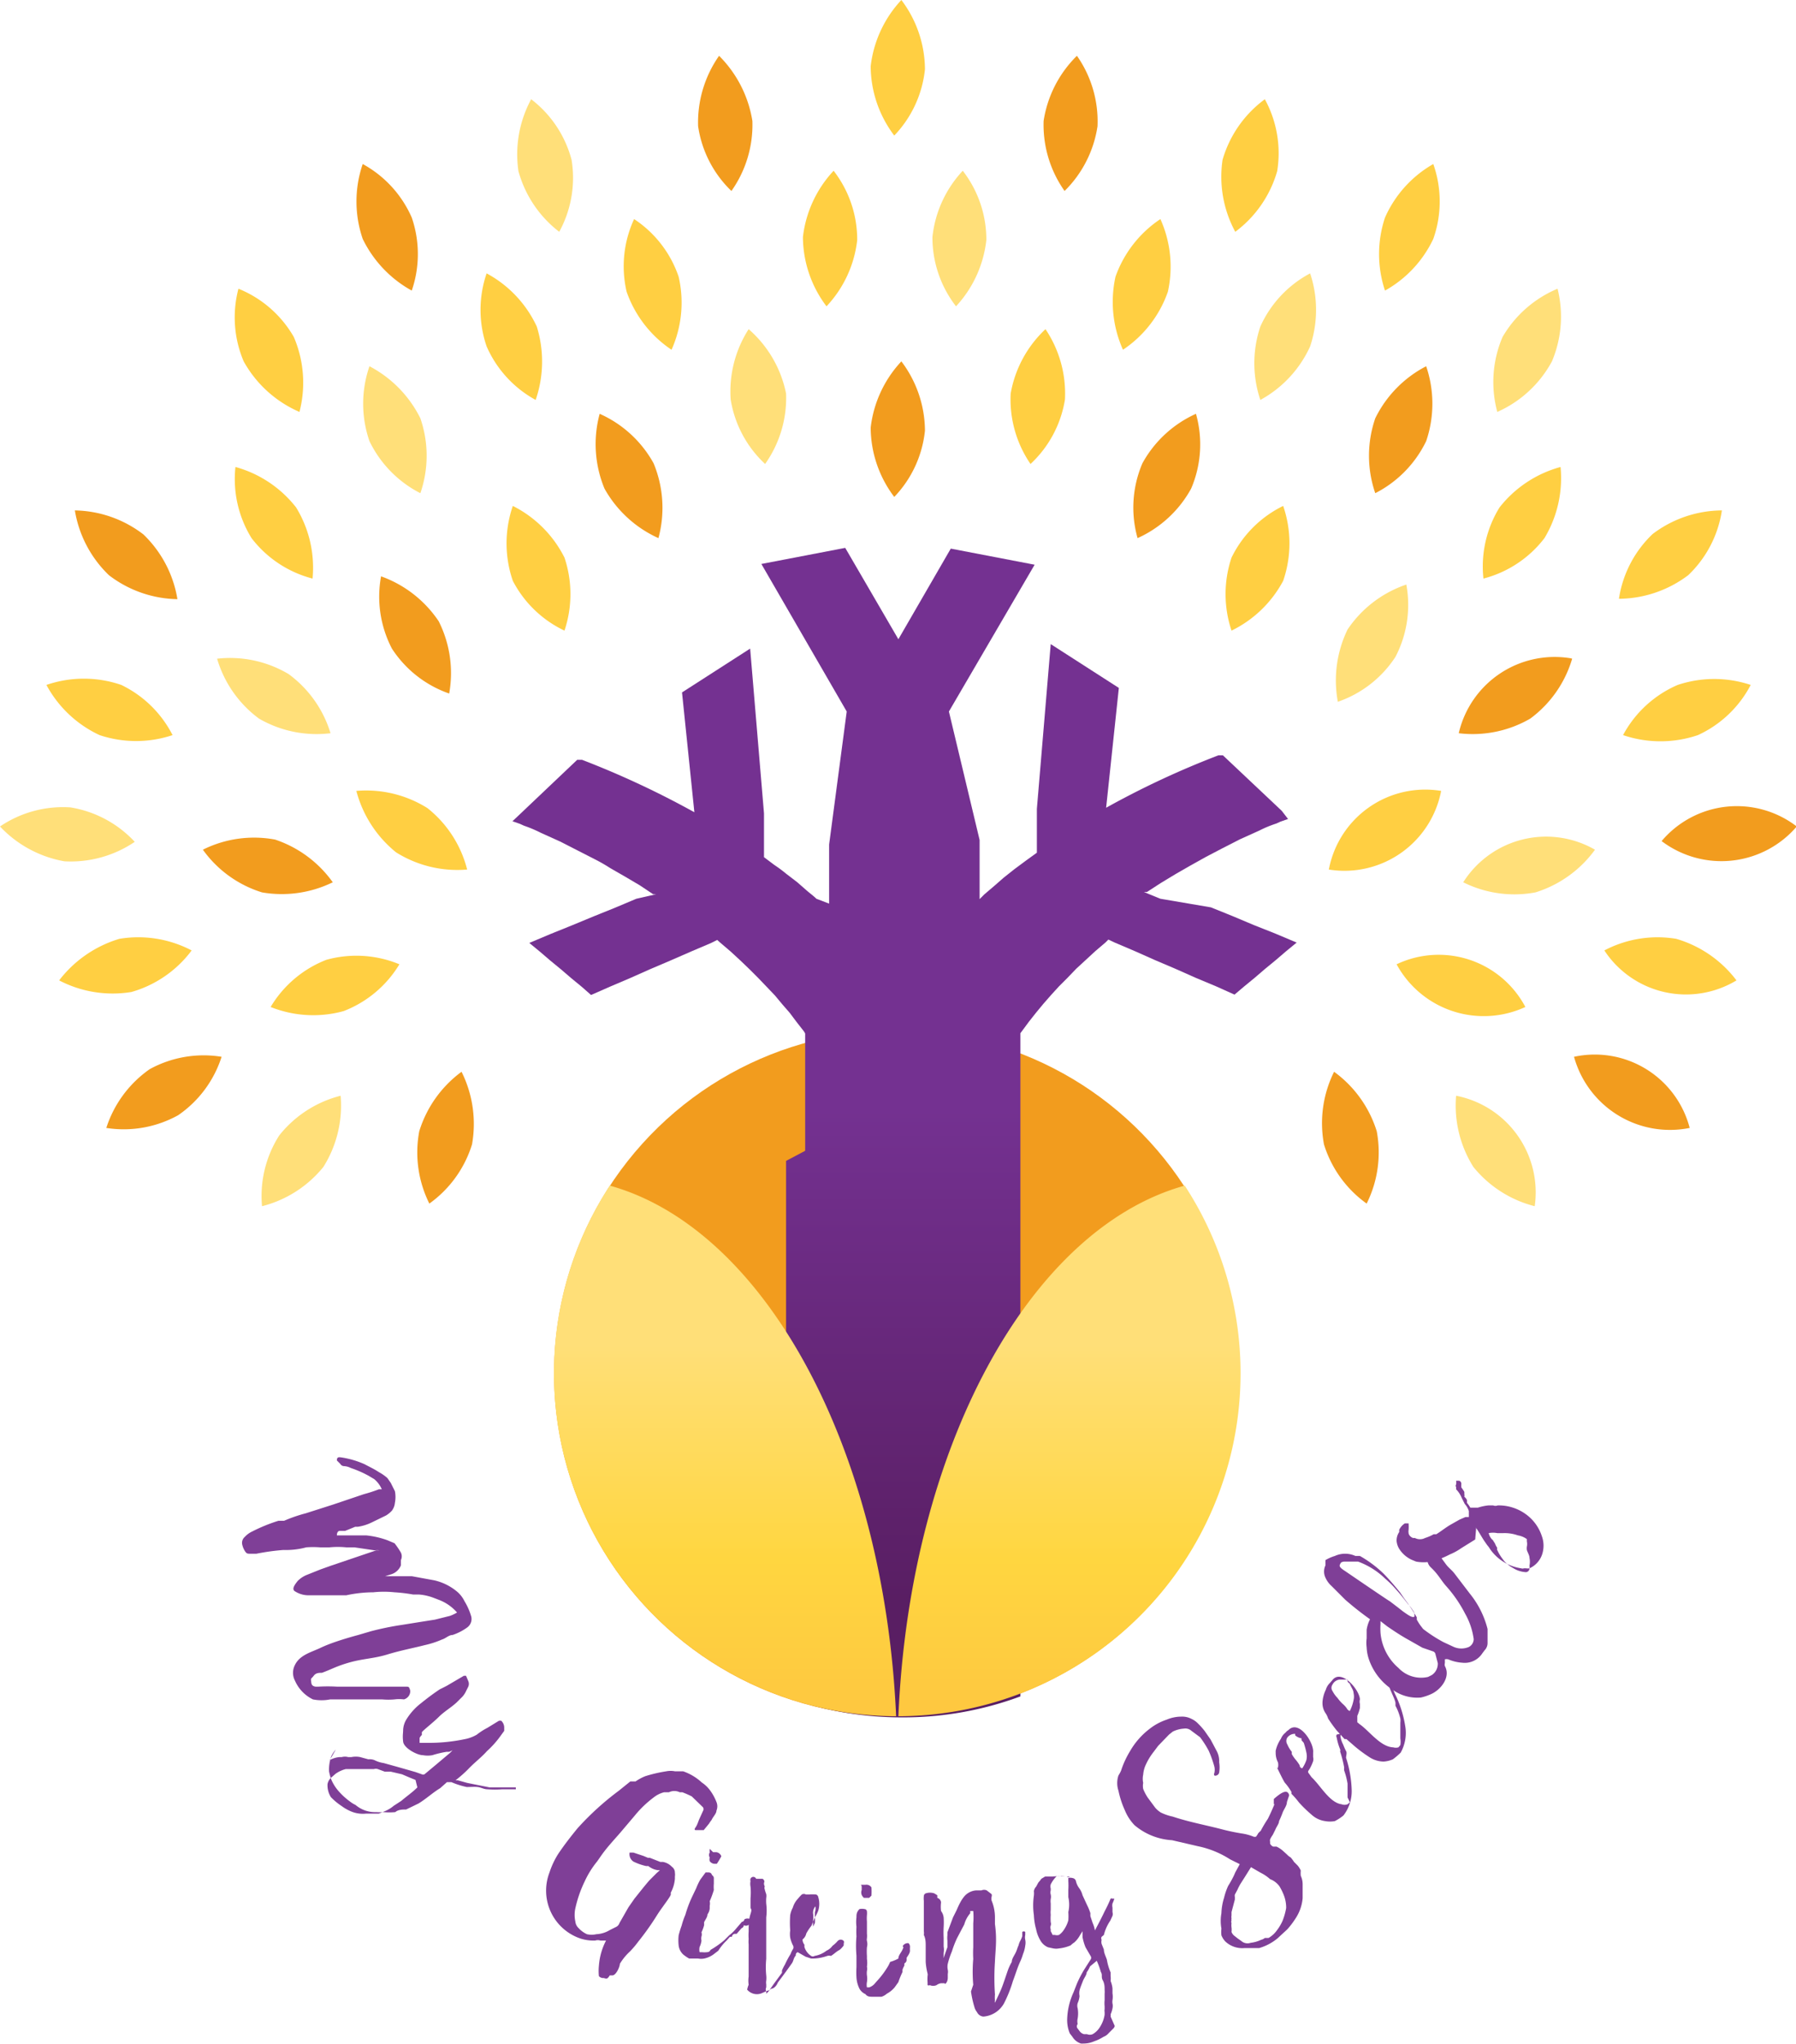 <svg xmlns="http://www.w3.org/2000/svg" xmlns:xlink="http://www.w3.org/1999/xlink" viewBox="0 0 47.98 54.58"><defs><style>.cls-1{fill:#7f3f97;}.cls-2{fill:#f29c1e;}.cls-3{fill:url(#linear-gradient);}.cls-4{fill:url(#linear-gradient-2);}.cls-5{fill:url(#linear-gradient-3);}.cls-6{fill:#ffcf42;}.cls-7{fill:#ffdf79;}</style><linearGradient id="linear-gradient" x1="23.99" y1="29.61" x2="23.99" y2="45.38" gradientUnits="userSpaceOnUse"><stop offset="0" stop-color="#743191"/><stop offset="0.83" stop-color="#591e63"/></linearGradient><linearGradient id="linear-gradient-2" x1="28.56" y1="35.91" x2="28.56" y2="49.53" gradientUnits="userSpaceOnUse"><stop offset="0" stop-color="#ffdf78"/><stop offset="0.42" stop-color="#ffd640"/><stop offset="0.85" stop-color="#fdc140"/></linearGradient><linearGradient id="linear-gradient-3" x1="19.37" y1="35.91" x2="19.37" y2="49.53" xlink:href="#linear-gradient-2"/></defs><title>logo</title><g id="Layer_2" data-name="Layer 2"><g id="Layer_1-2" data-name="Layer 1"><path class="cls-1" d="M10.79,45.38a1,1,0,0,0-.25,0,1.86,1.86,0,0,1-.33,0l-.82,0H8.82a1.18,1.18,0,0,1-.46,0,1,1,0,0,1-.48-.5.45.45,0,0,1,0-.42c.13-.27.44-.34.69-.46s.63-.24,1-.34l.34-.1a7.63,7.63,0,0,1,.83-.17l.5-.08.38-.06.4-.1a1.11,1.11,0,0,0,.19-.09s0,0,0,0a1.21,1.21,0,0,0-.49-.34l-.13-.05a1.38,1.38,0,0,0-.39-.09l-.16,0a4.26,4.26,0,0,0-.5-.06,2.72,2.72,0,0,0-.57,0s0,0,0,0a3.45,3.45,0,0,0-.72.08c-.16,0-.32,0-.48,0l-.54,0a.67.67,0,0,1-.34-.1c-.12-.06,0-.2.06-.28a.73.73,0,0,1,.26-.17l.35-.14.28-.1.62-.21.59-.2.09,0a.38.38,0,0,0-.13,0l-.54-.08H9.25a2.26,2.26,0,0,0-.45,0H8.55a2.35,2.35,0,0,0-.37,0,2.08,2.08,0,0,1-.61.07,5.93,5.93,0,0,0-.72.1l-.17,0c-.06,0-.09,0-.13-.06a.54.54,0,0,1-.08-.19.21.21,0,0,1,.07-.2.62.62,0,0,1,.19-.14,4.41,4.41,0,0,1,.71-.29l.15,0a4,4,0,0,1,.58-.2l.72-.23.83-.28a3.76,3.76,0,0,0,.4-.13s.05,0,.08,0l0,0A.72.72,0,0,0,10,39.5l-.15-.09a2.91,2.91,0,0,0-.48-.21.45.45,0,0,0-.19-.05.12.12,0,0,1-.09-.06L9,39c0-.1.05-.09.13-.08a2.4,2.4,0,0,1,.61.18c.13.07.26.13.38.21a1.19,1.19,0,0,1,.23.16l.09.13.11.22a.81.81,0,0,1,0,.31.42.42,0,0,1-.08.21.7.7,0,0,1-.16.13l-.37.18a1.29,1.29,0,0,1-.38.12l-.07,0-.27.11H9.14s0,0-.06,0S9,40.94,9,41H9.1l.68,0a2.35,2.35,0,0,1,.57.13l.19.08s0,0,0,0a2.2,2.2,0,0,1,.17.25.23.23,0,0,1,0,.2s0,.1,0,.14a.41.41,0,0,1-.26.24l-.16.05,0,0s.05,0,.07,0h.32l.32,0,.6.11a1.45,1.45,0,0,1,.62.31.79.79,0,0,1,.19.25,1.65,1.65,0,0,1,.18.41.28.28,0,0,1-.11.29,1.44,1.44,0,0,1-.39.2c-.1,0-.18.09-.28.12a2.47,2.47,0,0,1-.46.15c-.31.08-.64.14-1,.25s-.64.11-1,.21-.5.19-.75.28c-.08,0-.16,0-.22.08s-.08.06-.07.13,0,.14.12.16l.07,0a4.34,4.34,0,0,1,.51,0l.53,0h.6l.59,0h.12c.07,0,.08,0,.11.11A.23.23,0,0,1,10.79,45.38Z"/><path class="cls-1" d="M12,46.78l-.07,0a2.62,2.62,0,0,0-.38.09.7.7,0,0,1-.25,0c-.16,0-.51-.19-.53-.36s0-.22,0-.32a.58.58,0,0,1,.09-.28,1.6,1.6,0,0,1,.39-.43c.16-.13.32-.25.5-.37l.18-.09.29-.17.17-.1s0,0,.06,0l.06.14a.19.19,0,0,1,0,.15l-.08.16a.57.57,0,0,1-.12.15l-.11.11c-.15.14-.33.24-.48.39s-.46.39-.45.41,0,0,0,0l0,.07,0,0a.24.24,0,0,0-.06.08c0,.06,0,.1,0,.13l.15,0a4.7,4.7,0,0,0,1.11-.11,1,1,0,0,0,.27-.11,1.67,1.67,0,0,1,.28-.18l.31-.19a0,0,0,0,1,.06,0,.25.25,0,0,1,.08.19s0,0,0,.08l-.08.11a2.55,2.55,0,0,1-.38.43c-.15.17-.34.31-.5.48a3.31,3.31,0,0,1-.34.3s0,0,0,0l.06,0,.25.07.3.06.3.06.17,0c.06,0,.12,0,.19,0l.19,0h.15a0,0,0,0,1,0,.05,0,0,0,0,1-.05,0l-.12,0h-.19a2.67,2.67,0,0,1-.4,0c-.09,0-.17-.05-.26-.06s-.19,0-.29,0a2.16,2.16,0,0,1-.41-.13l-.12,0s0,0,0,0l0,0-.18.16,0,0c-.2.12-.38.29-.58.41l-.33.16c-.09,0-.21,0-.29.07a1.66,1.66,0,0,1-.32,0,1.29,1.29,0,0,1-.19,0,.8.8,0,0,1-.55-.19h0a.86.86,0,0,1-.16-.1,1.83,1.83,0,0,1-.32-.3,1.17,1.17,0,0,1-.17-.28,1.41,1.41,0,0,1-.06-.22,1.08,1.08,0,0,1,.06-.4.71.71,0,0,1,.12-.18L8.81,47a.65.65,0,0,1,.27-.08h.05a.33.33,0,0,1,.17,0h.09a.59.59,0,0,1,.23,0l.22.06A.37.37,0,0,1,10,47a.81.81,0,0,0,.25.08l.36.1.49.14.17.06a.08.08,0,0,0,.07,0l.3-.25.38-.32.07-.07,0,0h0Zm-.9.75-.15-.06-.21-.09-.3-.07-.16,0-.19-.07a.17.17,0,0,0-.1,0s-.08,0-.11,0h0l-.13,0h0s0,0-.05,0l-.06,0H9.48l-.24,0h0a.8.8,0,0,0-.28.13v0l-.09.08a.31.31,0,0,0-.12.19.59.59,0,0,0,.09.35l0,0a1.68,1.68,0,0,0,.29.24,1.17,1.17,0,0,0,.27.15.82.82,0,0,0,.38.05l.26,0s.06,0,.08,0l.15-.06a.92.92,0,0,0,.25-.15l.2-.13c.14-.12.3-.23.43-.36l0,0Zm-2.23-.29h0Zm2.52-1.19s0,0,0,0h0v0Z"/><path class="cls-1" d="M16,52.77a1.31,1.31,0,0,1,0-.28,1.72,1.72,0,0,1,.19-.67s0,0,0,0-.05,0-.08,0l-.07,0a.22.22,0,0,0-.14,0h-.05a1.14,1.14,0,0,1-.33-.05A1.35,1.35,0,0,1,14.68,50a2.19,2.19,0,0,1,.23-.49c.16-.24.34-.47.52-.69a7.53,7.53,0,0,1,1.1-1l.31-.25.08,0,.06,0a1.3,1.3,0,0,1,.26-.14,3.78,3.78,0,0,1,.56-.13.6.6,0,0,1,.23,0l.22,0a1.42,1.42,0,0,1,.5.3.87.87,0,0,1,.22.21,1.34,1.34,0,0,1,.17.31.3.3,0,0,1,0,.23c0,.08-.09.16-.13.25a.86.86,0,0,0-.07.1l-.14.17,0,0-.22,0s-.05,0,0-.07.07-.15.1-.22l.1-.22a.09.09,0,0,0,0-.1l-.3-.29h0a2.72,2.72,0,0,0-.25-.11l-.07,0a.33.33,0,0,0-.29,0l-.13,0a.74.74,0,0,0-.28.14,2.86,2.86,0,0,0-.5.48l-.39.46c-.13.15-.26.29-.38.44s-.16.22-.24.33a2.46,2.46,0,0,0-.33.53,3.24,3.24,0,0,0-.25.72.83.83,0,0,0,0,.35.28.28,0,0,0,.09.18.69.69,0,0,0,.22.16.54.54,0,0,0,.25,0,.76.76,0,0,0,.36-.11l.16-.08a.18.18,0,0,0,.1-.11l.24-.42.16-.23c.13-.16.26-.33.4-.49l.19-.19.09-.08s0,0-.06,0a.52.52,0,0,1-.25-.11s0,0-.06,0a1.54,1.54,0,0,1-.34-.12.24.24,0,0,1-.1-.24l.1,0,.27.09.12.05.05,0,.28.11.07,0a.44.44,0,0,1,.24.13.19.19,0,0,1,.08.16.34.34,0,0,1,0,.1s0,0,0,.06a.94.94,0,0,1-.11.37s0,0,0,.05-.24.35-.36.54a7.21,7.21,0,0,1-.51.72,2.53,2.53,0,0,1-.22.26,1.49,1.49,0,0,0-.27.33c0,.07-.09.29-.19.31l-.08,0,0,0c-.06.09-.07.1-.16.07l0,0h0v0A.15.15,0,0,1,16,52.77Z"/><path class="cls-1" d="M19.87,51.41s0,.06-.06.08l-.13.15-.05,0s-.06,0-.08.08l-.05,0-.08.09-.05.05a1.41,1.41,0,0,0-.18.23h0l-.13.1a.64.64,0,0,1-.25.11.47.47,0,0,1-.16,0h0l-.15,0s-.08,0-.09,0a1.11,1.11,0,0,1-.16-.11.39.39,0,0,1-.12-.24,1.24,1.24,0,0,1,0-.27,2.58,2.58,0,0,1,.08-.26,2,2,0,0,1,.1-.29,3.12,3.12,0,0,1,.18-.48l.11-.23a1.63,1.63,0,0,1,.11-.23l.14-.19s0,0,.05,0,.1,0,.12.07a.12.12,0,0,1,.05.07s0,.06,0,.1,0,.05,0,.06a1,1,0,0,0,0,.17,2.65,2.65,0,0,1-.11.3.28.28,0,0,1,0,.12s0,0,0,.07a.31.31,0,0,1-.06.16c0,.07-.05.13-.09.21l0,.08h0a1.07,1.07,0,0,1-.07.19l0,0a.18.18,0,0,1,0,.11.25.25,0,0,0,0,.11.55.55,0,0,1-.05.17.33.33,0,0,0,0,.14s0,0,0,0h.06a.57.57,0,0,0,.14,0s.07,0,.09-.06a2.45,2.45,0,0,0,.37-.26l.13-.13a1.1,1.1,0,0,0,.16-.15l.18-.21s.05,0,.07-.07a.18.18,0,0,1,.16,0A.13.13,0,0,1,19.87,51.41Zm-.82-1.95s0,0,0,0l.08,0a.16.16,0,0,1,.14.11,2.12,2.12,0,0,1-.12.2l-.07,0h0a.17.17,0,0,1-.12-.07.19.19,0,0,1,0-.1.12.12,0,0,1,0-.13.38.38,0,0,1,0-.1Z"/><path class="cls-1" d="M20.2,50.17l.17,0a.09.09,0,0,1,.05.08.13.13,0,0,0,0,.1.06.06,0,0,1,0,.06,1.09,1.09,0,0,0,.05.17.3.3,0,0,1,0,.1,1,1,0,0,0,0,.16,1.45,1.45,0,0,1,0,.36c0,.24,0,.49,0,.73s0,.25,0,.38a2.2,2.2,0,0,0,0,.44.66.66,0,0,1,0,.14.29.29,0,0,0,0,.1s0,.05,0,.08a.12.12,0,0,0,0,.11s0,0,0,.06h0l.06-.06.14-.2.22-.3,0-.06a1.19,1.19,0,0,1,.08-.16,2.49,2.49,0,0,1,.15-.28.61.61,0,0,1,.07-.14.11.11,0,0,0,0-.08.83.83,0,0,1-.08-.22.65.65,0,0,1,0-.19,2.87,2.87,0,0,1,0-.41.68.68,0,0,1,.07-.2.58.58,0,0,1,.13-.23,1.31,1.31,0,0,1,.11-.12.11.11,0,0,1,.11,0h.08a1.06,1.06,0,0,1,.19,0,.09.09,0,0,1,.06.07.62.62,0,0,1,0,.36,1.24,1.24,0,0,1-.1.2l-.08.2a1.53,1.53,0,0,0-.14.21.27.27,0,0,1-.1.16.22.22,0,0,0,.05.14s0,0,0,.06a.43.43,0,0,0,.18.24.08.08,0,0,0,.09,0,.71.71,0,0,0,.32-.14.4.4,0,0,0,.16-.13l0,0a.86.86,0,0,0,.14-.13.11.11,0,0,1,.16,0h0a.06.06,0,0,0,0,0,.09.09,0,0,1,0,.07l0,.05s-.07.1-.13.13-.13.1-.21.15h0a.19.19,0,0,0-.1,0,1.21,1.21,0,0,1-.43.07l-.15-.05-.21-.12,0,0a.08.08,0,0,0-.05.09v0c-.06.06-.06.14-.1.2s-.25.35-.38.52a.33.33,0,0,1-.06.1.24.24,0,0,1-.08.06c-.05,0-.09.06-.14.06a0,0,0,0,0,0,0l-.16.07a.34.34,0,0,1-.38-.1A.69.69,0,0,1,20,53a.78.78,0,0,1,0-.22v0c0-.12,0-.25,0-.37v0s0-.06,0-.08,0-.27,0-.41a.66.66,0,0,1,0-.14,1.34,1.34,0,0,1,0-.2c0-.16,0-.32.05-.47s0-.12,0-.18l0-.24a1.63,1.63,0,0,0,0-.31.4.4,0,0,1,0-.15A.06.06,0,0,1,20.2,50.17Zm1.6.64a.2.2,0,0,1,0,.08.26.26,0,0,0-.08.2.64.64,0,0,1,0,.2v.16s0,0,0,0l0,0,.05-.1,0,0a.61.61,0,0,0,0-.13c0-.06,0-.11,0-.16a.28.28,0,0,0,0-.2S21.8,50.78,21.8,50.81Z"/><path class="cls-1" d="M24.31,52a.92.92,0,0,0,0,.09c0,.06-.05.13-.09.19l0,.06s0,.06-.06.09l0,.06a.54.54,0,0,0-.05.11s0,0,0,.06a2.18,2.18,0,0,0-.11.27h0l-.1.14a.71.71,0,0,1-.21.17.39.39,0,0,1-.14.08h0l-.15,0h-.1c-.06,0-.13,0-.18-.07a.33.33,0,0,1-.18-.19.76.76,0,0,1-.06-.26,2.43,2.43,0,0,1,0-.27c0-.1,0-.21,0-.31a2.92,2.92,0,0,1,0-.51,2.34,2.34,0,0,1,0-.26,1,1,0,0,1,0-.25c0-.07,0-.14.08-.22s0,0,0,0a.32.32,0,0,1,.14,0s.05,0,.06.06a.51.51,0,0,1,0,.1.08.08,0,0,1,0,0,1,1,0,0,0,0,.17c0,.11,0,.21,0,.32a.62.62,0,0,1,0,.13.17.17,0,0,0,0,.07.33.33,0,0,1,0,.17,1.64,1.64,0,0,0,0,.23v.08h0a.71.71,0,0,1,0,.21s0,0,0,0a.22.22,0,0,1,0,.11.53.53,0,0,0,0,.12.55.55,0,0,1,0,.18.37.37,0,0,0,0,.14s0,0,0,0h.06a.35.35,0,0,0,.13-.08l.07-.08a2.33,2.33,0,0,0,.27-.35.91.91,0,0,0,.09-.17A1.08,1.08,0,0,0,24,52.3c0-.09.08-.16.12-.26s0,0,0-.08a.16.16,0,0,1,.15-.07A.13.13,0,0,1,24.31,52ZM23,50.33h.12a.16.16,0,0,1,.16.07,1.42,1.42,0,0,1,0,.22l-.06.06h0c-.05,0-.1,0-.14,0a.24.24,0,0,1-.06-.08.18.18,0,0,1,0-.13s0-.07,0-.1Z"/><path class="cls-1" d="M26.58,52.38a6.47,6.47,0,0,0,0,.88.92.92,0,0,0,0,.16.06.06,0,0,1,0,0,.11.11,0,0,0,0,.06v0l0,0c.06-.13.12-.25.17-.37s.12-.34.18-.51a1.36,1.36,0,0,1,.1-.21c0-.08.06-.16.1-.24s.05-.14.08-.2a.5.5,0,0,1,.05-.13.61.61,0,0,0,.05-.12s0-.08,0-.11a.06.06,0,0,1,.08,0s0,.06,0,.08a.28.28,0,0,0,0,.13v0a.39.39,0,0,1,0,.15.86.86,0,0,1-.06.23,1.46,1.46,0,0,1-.07.19c-.08.17-.13.35-.2.53a3.41,3.41,0,0,1-.24.6.69.69,0,0,1-.55.35.21.21,0,0,1-.17-.12.37.37,0,0,1-.07-.14,2.71,2.71,0,0,1-.09-.41L26,53a4,4,0,0,1,0-.69A2.72,2.72,0,0,1,26,52c0-.12,0-.24,0-.36s0-.19,0-.28a1.82,1.82,0,0,0,0-.33v0l-.08,0s0,0,0,0,0,0,0,.06l0,0a.79.79,0,0,0-.16.3l-.19.36a2.67,2.67,0,0,0-.14.36,2.13,2.13,0,0,0-.11.33h0a.38.38,0,0,0,0,.16.26.26,0,0,1,0,.11s0,.07,0,.11,0,0,0,0,0,.09-.05.14,0,0-.05,0-.05,0-.08,0,0,0,0,0a.26.26,0,0,0-.12.05.22.22,0,0,1-.18,0,.06.06,0,0,1-.06,0s0,0,0-.07a1.16,1.16,0,0,1,0-.18.13.13,0,0,0,0-.06s0,0,0,0a1.67,1.67,0,0,1-.05-.31s0,0,0-.06,0-.14,0-.21l0-.15c0-.1,0-.2-.05-.3a.3.3,0,0,0,0-.1v0c0-.16,0-.33,0-.51s0-.2,0-.3a.59.59,0,0,1,0-.13.08.08,0,0,1,.05-.07.36.36,0,0,1,.23,0h0l.08.05,0,.07h0a.14.14,0,0,1,.1.12.93.93,0,0,0,0,.23.36.36,0,0,1,.07.18,2.08,2.08,0,0,1,0,.25,2.83,2.83,0,0,0,0,.29s0,.07,0,.1,0,.09,0,.13a.5.5,0,0,1,0,.17l0,.14s0,0,0,0,.06-.19.1-.29l0-.09,0-.09a.57.57,0,0,1,0-.14l0-.08.15-.4.1-.2a2,2,0,0,1,.1-.21.91.91,0,0,1,.11-.16.46.46,0,0,1,.31-.15l.14,0a.17.17,0,0,1,.14,0l.13.1a.1.1,0,0,1,0,.07.22.22,0,0,0,0,.1,1.18,1.18,0,0,1,.09.46c0,.06,0,.12,0,.17C26.64,51.81,26.59,52.09,26.58,52.38Z"/><path class="cls-1" d="M29.78,54.1a.14.14,0,0,1-.05.08h0l-.11.11a.33.33,0,0,1-.14.1,1.15,1.15,0,0,1-.25.12.72.72,0,0,1-.29.06h-.06l0,0a.41.41,0,0,1-.23-.18l0,0s0,0-.07-.09a.92.92,0,0,1-.07-.4,1.85,1.85,0,0,1,.17-.7l.09-.23a3,3,0,0,1,.21-.4l.16-.25a.08.08,0,0,0,0-.08L29,52a1.38,1.38,0,0,1-.08-.27s0-.1,0-.16,0,0,0,0l-.07.11a.7.7,0,0,1-.15.19.7.7,0,0,0-.1.08l0,0a1.09,1.09,0,0,1-.31.08.4.4,0,0,1-.15,0L28,52a.42.42,0,0,1-.21-.19.92.92,0,0,1-.11-.29,1.67,1.67,0,0,1-.06-.38,1.8,1.8,0,0,1,0-.52.53.53,0,0,0,0-.12.23.23,0,0,1,.06-.12h0l.06-.11a.87.87,0,0,0,.08-.1l0,0,.1-.06,0,0,.19,0a1.93,1.93,0,0,1,.34,0h.13a0,0,0,0,1,0,0,.06.06,0,0,1-.08,0h-.15a.21.21,0,0,0-.13,0,.8.8,0,0,0-.15.21.21.21,0,0,0,0,.11s0,0,0,.05a.2.2,0,0,0,0,.11.27.27,0,0,1,0,.12.45.45,0,0,0,0,.12V51a.57.57,0,0,0,0,.13v0a1.42,1.42,0,0,0,0,.2.14.14,0,0,1,0,.09.15.15,0,0,0,0,.1.07.07,0,0,0,0,0s0,0,0,.05l0,0a.93.93,0,0,1,.05.1s0,0,.06,0a.2.2,0,0,0,.11,0,.46.46,0,0,0,.12-.12.84.84,0,0,0,.13-.27,1.42,1.42,0,0,0,0-.22h0a.9.9,0,0,0,0-.4l0-.19a1.93,1.93,0,0,0,0-.24s0,0,0-.08l0,0a.2.2,0,0,1,.11,0,.11.11,0,0,1,.09.07.52.52,0,0,0,.09.2.56.56,0,0,1,.09.19l.12.26a1.45,1.45,0,0,1,.09.22.59.59,0,0,0,0,.08l.06.18a.76.76,0,0,1,.06.2h0c.09-.17.18-.34.26-.51a3.54,3.54,0,0,0,.16-.34l0,0a.06.06,0,0,1,.05,0s0,0,.05,0a1.12,1.12,0,0,1-.05.13.25.25,0,0,0,0,.11l0,.12a.18.18,0,0,1,0,.1l-.06.13,0,0a1.17,1.17,0,0,0-.17.38l0,0-.06.05a.08.08,0,0,0,0,.08.23.23,0,0,0,0,.11l.06.15c0,.09.05.18.08.27a1.46,1.46,0,0,0,.1.34l0,.1a.5.5,0,0,1,0,.13.73.73,0,0,1,.05.2s0,.09,0,.13a.54.54,0,0,1,0,.18.28.28,0,0,0,0,.09.29.29,0,0,1,0,.13.75.75,0,0,1-.05.16v0a.15.15,0,0,1,0,.06Zm-.66-1.59a.83.83,0,0,1-.09.16l0,0c0,.07-.07.15-.1.23s-.07.17-.09.25a.38.38,0,0,0,0,.15.59.59,0,0,1-.05.19.24.24,0,0,0,0,.14.82.82,0,0,1,0,.27.33.33,0,0,0,0,.15s0,0,0,0a.09.09,0,0,0,0,.12l.06.08a.21.21,0,0,0,.11.07l.08,0a.19.19,0,0,0,.15,0,.54.54,0,0,0,.16-.14.86.86,0,0,0,.16-.38s0,0,0-.07a.22.22,0,0,1,0-.08v-.07a.85.85,0,0,1,0-.17c0-.05,0-.11,0-.17a.54.54,0,0,0,0-.1c0-.08,0-.17-.05-.26s0-.14-.05-.22a2.22,2.22,0,0,0-.11-.3Zm.67,1.24Z"/><path class="cls-1" d="M34.44,47.94l-.06.18c0,.09-.07.18-.11.27a2.44,2.44,0,0,1-.1.24c0,.07-.07.15-.1.23L34,49a.63.63,0,0,0-.07.12.14.14,0,0,0,0,.06l0,.05a.16.16,0,0,0,.08.08l.09,0a.71.71,0,0,1,.18.12l.1.09a.39.39,0,0,0,.1.08.94.94,0,0,1,.09.12l.1.1,0,0a.57.57,0,0,1,.08.13.74.74,0,0,0,0,.14.54.54,0,0,1,.05.22c0,.07,0,.14,0,.22v.16a1.16,1.16,0,0,1-.19.54,2.21,2.21,0,0,1-.22.29l-.26.24a1.37,1.37,0,0,1-.49.26l-.19,0-.2,0a.66.66,0,0,1-.52-.18.54.54,0,0,1-.1-.16.78.78,0,0,1,0-.18,1.14,1.14,0,0,1,0-.41,1.53,1.53,0,0,1,.07-.41,1.73,1.73,0,0,1,.11-.32,2.69,2.69,0,0,0,.16-.29L33,50l.12-.22v0l0,0-.26-.13A2.53,2.53,0,0,0,32,49.3l-.69-.16a1.7,1.7,0,0,1-1-.4,1.25,1.25,0,0,1-.26-.4,2.43,2.43,0,0,1-.17-.52.64.64,0,0,1,0-.41.83.83,0,0,0,.07-.13,2.45,2.45,0,0,1,.24-.52,2,2,0,0,1,.53-.6,1.5,1.5,0,0,1,.45-.24,1,1,0,0,1,.39-.08.53.53,0,0,1,.27.06.56.56,0,0,1,.15.1,2.09,2.09,0,0,1,.2.22l.16.23.17.32a.58.58,0,0,1,.06.29.82.82,0,0,1,0,.27.1.1,0,0,1-.07.08.06.06,0,0,1-.06,0,.06.06,0,0,1,0-.06.37.37,0,0,0,0-.18,3,3,0,0,0-.15-.42,2.74,2.74,0,0,0-.23-.36.12.12,0,0,0,0,0l-.23-.17a.24.24,0,0,0-.2-.06.79.79,0,0,0-.3.08l-.1.08-.29.3-.12.16a1.67,1.67,0,0,0-.23.39.79.79,0,0,0-.05.22.53.53,0,0,0,0,.22.44.44,0,0,0,0,.16,1.27,1.27,0,0,0,.12.23l.2.27a.64.64,0,0,0,.15.13,1.35,1.35,0,0,0,.32.11c.42.14.85.22,1.28.33a5.59,5.59,0,0,0,.56.12,1.35,1.35,0,0,1,.33.09l0,0,.05,0a.47.47,0,0,0,.06-.09.46.46,0,0,1,.07-.07,3.37,3.37,0,0,1,.19-.32c.06-.12.11-.23.16-.35s0,0,0-.05l0,0,0-.06,0-.07,0,0C34.32,47.78,34.41,47.82,34.44,47.94Zm-.51,2.24a1.1,1.1,0,0,0-.25-.17l-.26-.15h0v0s0,0,0,0l-.15.24-.14.22s-.05.09-.07.14l-.07.13a.14.14,0,0,0,0,.07.35.35,0,0,0,0,.06l-.09.34s0,.06,0,.09a.22.22,0,0,0,0,.08.14.14,0,0,0,0,.06.06.06,0,0,0,0,.06.49.49,0,0,0,0,.12.49.49,0,0,1,0,.12.24.24,0,0,0,.06.09l.1.08.1.07a.25.25,0,0,0,.25.05.9.9,0,0,0,.28-.08.24.24,0,0,0,.1-.05l.1,0a.7.7,0,0,0,.22-.2,1.28,1.28,0,0,0,.15-.25,1.69,1.69,0,0,0,.1-.35.92.92,0,0,0-.07-.36,1.51,1.51,0,0,0-.11-.22A.55.55,0,0,0,33.93,50.18Z"/><path class="cls-1" d="M35.81,46.3a.14.14,0,0,1,0,.06.63.63,0,0,0,.07.22s0,0,0,0,.05.13.08.18,0,.12,0,.18a3.1,3.1,0,0,1,.15.85,1.06,1.06,0,0,1-.22.69,1.3,1.3,0,0,1-.23.15h0a.72.72,0,0,1-.26,0,.67.67,0,0,1-.36-.17,3.51,3.51,0,0,1-.34-.33,2.2,2.2,0,0,0-.2-.23l0-.05a1.44,1.44,0,0,0-.18-.25c-.07-.12-.12-.23-.18-.35s0,0,0-.05a.29.29,0,0,0,0-.14v0a.55.55,0,0,1-.06-.26.43.43,0,0,1,0-.05.92.92,0,0,1,.14-.32.38.38,0,0,1,.12-.16.27.27,0,0,1,.08-.07l0,0c.28-.29.69.34.66.6,0,0,0,.08,0,.12s0,0,0,0a.23.23,0,0,1,0,.11,1.21,1.21,0,0,1-.09.2c-.06.09-.06.08,0,.16l.05.07c.23.21.48.68.8.72a.22.22,0,0,0,.16,0s0,0,.06-.05A.84.84,0,0,0,36,48l0-.26v-.11a2,2,0,0,0-.09-.35.25.25,0,0,1,0-.08,3,3,0,0,0-.11-.43.08.08,0,0,0,0-.06,1.58,1.58,0,0,1-.09-.31.08.08,0,0,1,0-.08S35.78,46.3,35.81,46.3Zm-1.21,0h0a.25.25,0,0,0-.21.1.17.17,0,0,0,0,.18.82.82,0,0,0,.12.2l0,.06a1,1,0,0,0,.12.17,1,1,0,0,1,.09.13s0,.07.07.08A.94.94,0,0,0,34.9,47a.45.45,0,0,0,0-.2,2.5,2.5,0,0,0-.07-.26.05.05,0,0,0,0,0s0,0-.06-.07l0-.05A.35.35,0,0,1,34.6,46.34Z"/><path class="cls-1" d="M37,44.66a.08.08,0,0,1,0,.05,1,1,0,0,0,.1.21v0c.06.05.07.12.11.17a1.22,1.22,0,0,0,.07.17,3,3,0,0,1,.26.83,1.08,1.08,0,0,1-.12.71,1.81,1.81,0,0,1-.21.18h0a.71.71,0,0,1-.25.06.71.71,0,0,1-.38-.12,3.73,3.73,0,0,1-.38-.28l-.23-.2-.05,0-.21-.23a3.71,3.71,0,0,1-.23-.32.08.08,0,0,1,0,0,.52.52,0,0,0-.06-.13h0a.48.48,0,0,1-.09-.26,0,0,0,0,1,0-.05.9.9,0,0,1,.09-.33.4.4,0,0,1,.1-.17l.07-.08,0,0c.24-.32.73.25.74.51a.24.24,0,0,0,0,.12s0,0,0,0,0,.07,0,.11a1.29,1.29,0,0,1-.07.21c0,.1,0,.09,0,.17l.06.05c.26.18.56.61.9.62a.24.24,0,0,0,.14,0s0,0,.05-.06a.57.57,0,0,0,0-.18V46a.43.43,0,0,0,0-.11,1.4,1.4,0,0,0-.13-.34s0,0,0-.07-.11-.28-.16-.42l0-.05a1.85,1.85,0,0,1-.13-.29.1.1,0,0,1,0-.09S37,44.66,37,44.66Zm-1.2.19h0a.24.24,0,0,0-.2.13.15.15,0,0,0,0,.18.75.75,0,0,0,.13.18.1.1,0,0,1,0,0,1.14,1.14,0,0,0,.14.16.63.63,0,0,1,.11.12.14.14,0,0,0,.08.07,1.11,1.11,0,0,0,.1-.29.41.41,0,0,0,0-.19c0-.08-.07-.16-.1-.25s0,0,0,0a.17.17,0,0,1-.06-.06l0-.05Z"/><path class="cls-1" d="M38.48,41.57s0,0,0,0l.14.19c.07.1.15.15.23.25l.42.55a2.45,2.45,0,0,1,.47.94c0,.12,0,.24,0,.36a.28.28,0,0,1-.08.21l-.06.08a.56.56,0,0,1-.54.25,1.12,1.12,0,0,1-.37-.09.19.19,0,0,0-.09,0v.1a.14.14,0,0,0,0,.08c.16.29-.1.62-.35.74a1.42,1.42,0,0,1-.29.1,1.12,1.12,0,0,1-.73-.19,1.59,1.59,0,0,1-.66-.83,1.13,1.13,0,0,1-.06-.32.93.93,0,0,1,0-.24c0-.08,0-.16,0-.23a.92.92,0,0,1,.09-.28l0,0,0,0a8.38,8.38,0,0,1-.66-.52l-.37-.37a.65.65,0,0,1-.16-.22.38.38,0,0,1,0-.33l0-.07s0-.06,0-.07a1.12,1.12,0,0,1,.25-.11.66.66,0,0,1,.55,0l.12,0a3.12,3.12,0,0,1,.62.46c.16.16.31.34.45.51l.11.16.11.15c.08.12.16.24.23.36l0,.06a1.4,1.4,0,0,0,.1.16l.07.09a3.84,3.84,0,0,0,.54.35l.28.13a.51.51,0,0,0,.4,0,.24.24,0,0,0,.13-.21,1.89,1.89,0,0,0-.23-.68,3.48,3.48,0,0,0-.51-.74c-.08-.09-.15-.2-.22-.29a1.71,1.71,0,0,0-.18-.2.3.3,0,0,1-.1-.24Zm-.7,1.49,0,0a1.25,1.25,0,0,0-.16-.22c-.11-.14-.21-.27-.32-.39a2.65,2.65,0,0,0-.29-.29,2.06,2.06,0,0,0-.73-.46l-.15,0-.21,0s-.09,0-.11.05-.07.08.12.2c0,0,1.17.8,1.2.81l.21.16.14.11c.1.07.27.2.31.13Zm.63,1.35-.06-.23a.1.1,0,0,0-.06-.08L38,44l-.37-.21c-.2-.11-.38-.23-.57-.36l-.18-.14s0,.06,0,.08a1.81,1.81,0,0,0,0,.23,1.39,1.39,0,0,0,.48.94.83.83,0,0,0,.79.24l.1-.05A.36.36,0,0,0,38.41,44.41Z"/><path class="cls-1" d="M39.41,41.11l-.37.23a1.59,1.59,0,0,1-.31.17,2.15,2.15,0,0,1-.5.19,1.08,1.08,0,0,1-.4,0l-.12-.05a.78.78,0,0,1-.33-.29.48.48,0,0,1-.07-.21.4.4,0,0,1,.07-.24l0-.06a.42.42,0,0,1,.15-.17s.09,0,.1,0a1.08,1.08,0,0,1,0,.18.19.19,0,0,0,0,.07c0,.06.06.12.12.14l.05,0a.29.29,0,0,0,.27,0h0a1.15,1.15,0,0,0,.23-.1l.07,0c.13-.08.25-.18.39-.26l.23-.13.16-.07.09,0s0-.08,0-.11l0-.05a.52.52,0,0,0-.11-.19L39.05,40a.7.7,0,0,0-.15-.23l0-.06a.06.06,0,0,1,0-.07.31.31,0,0,0,0-.1,0,0,0,0,1,.07,0v0s.06,0,.07.08a.54.54,0,0,0,0,.1s.06.08.08.12l0,.06a.16.16,0,0,1,0,.07.22.22,0,0,1,.07.09s0,.06,0,.07,0,0,0,0a.07.07,0,0,0,0,0,1,1,0,0,1,.09.13s0,0,.06,0l.09,0h.05a1.4,1.4,0,0,1,.28-.06l.13,0a.16.16,0,0,0,.12,0,1.23,1.23,0,0,1,.76.24,1.17,1.17,0,0,1,.42.58.74.74,0,0,1,0,.51.63.63,0,0,1-.33.35s0,0,0,0a.26.26,0,0,1-.09,0s0,0-.06,0a.1.1,0,0,1-.07,0,1.23,1.23,0,0,1-.83-.51.76.76,0,0,0-.08-.11l-.09-.13c-.07-.11-.13-.22-.2-.32a.21.21,0,0,1,0-.06Zm.46,0,.07.11a.47.47,0,0,0,.05.1.05.05,0,0,1,0,.05,1.2,1.2,0,0,0,.16.27.52.52,0,0,0,.1.11h0s.06.05.1.08l.12.07a.7.7,0,0,0,.27.08.1.1,0,0,0,.12-.1.17.17,0,0,0,0-.07s0,0,0,0a.51.51,0,0,0,0-.21c0-.07-.05-.14-.07-.21a.31.31,0,0,1,0-.09.33.33,0,0,0,0-.14l0-.06a.56.56,0,0,0-.24-.1,1.06,1.06,0,0,0-.39-.06H40a.59.59,0,0,0-.23,0h0A.38.38,0,0,0,39.87,41.12Z"/><circle class="cls-2" cx="23.96" cy="36.67" r="9.16" transform="translate(-16.9 52.46) rotate(-77.96)"/><path class="cls-3" d="M34.24,21.65l-1.57-1.48-.12,0a23.23,23.23,0,0,0-3,1.4l.34-3.2-1.82-1.17-.37,4.4,0,.23,0,.24,0,.23,0,.24,0,.23v0l-.29.21-.31.23-.29.23,0,0-.24.21-.27.23-.13.13h0l0-.26,0-.26,0-.27,0-.26,0-.27,0-.26L25.35,19l2.29-3.92-2.24-.43L24,17.07l-1.42-2.44-2.24.43L22.62,19l-.47,3.55,0,.26,0,.27,0,.26,0,.27,0,.26,0,.26L21.81,24c-.08-.08-.18-.15-.27-.23l-.24-.21,0,0-.3-.23a3.55,3.55,0,0,0-.31-.23l-.28-.21v0l0-.23,0-.24,0-.23,0-.24,0-.23-.37-4.4-1.82,1.17.33,3.2a23.86,23.86,0,0,0-3-1.4l-.13,0-1.56,1.48-.17.16.2.07.11.05a3.43,3.43,0,0,1,.45.19l.51.23.47.24.45.23a4.49,4.49,0,0,1,.42.24l.4.23.39.23.36.24.08,0L17,24l-.57.24-.57.23-.58.24-.57.23-.57.24h0l.28.23.28.24.28.23.28.24.28.23.25.22.5-.22.54-.23.54-.24.54-.23.55-.24.54-.23.16-.08.09.08.27.23.26.24.24.23.24.24.22.23.22.23.2.24.2.23.18.24.18.23a.35.35,0,0,1,.05.08l0,.22,0,.27,0,.26,0,.26,0,.27,0,.26,0,.27,0,.26,0,.26,0,.27,0,.26,0,.27L21,31l0,.27,0,.26,0,.26,0,.27,0,.26h0v13a9.1,9.1,0,0,0,3.1.54,9,9,0,0,0,3.16-.56v-13l0-.26,0-.27,0-.26,0-.26,0-.27,0-.26,0-.27,0-.26,0-.27,0-.26,0-.26,0-.27,0-.26,0-.27,0-.26,0-.26,0-.27,0-.22.06-.08.17-.23.19-.24.19-.23.21-.24.21-.23.23-.23.23-.24.25-.23.26-.24.27-.23.08-.08.17.08.54.23.54.24.54.23.54.24.55.23.49.22.26-.22.28-.23.28-.24.28-.23.28-.24.28-.23h0l-.57-.24-.58-.23-.57-.24-.57-.23L31,24l-.44-.18.08,0,.37-.24.38-.23.4-.23.43-.24.44-.23.47-.24.51-.23a3.2,3.2,0,0,1,.46-.19l.11-.05.2-.07Z"/><path class="cls-4" d="M24,45.83a9.16,9.16,0,0,0,7.65-14.17C27.51,32.81,24.31,38.64,24,45.83Z"/><path class="cls-5" d="M16.29,31.66a9.16,9.16,0,0,0,7.65,14.17C23.62,38.64,20.42,32.81,16.29,31.66Z"/><path class="cls-6" d="M1.58,26.18a3.09,3.09,0,0,0,1.93.31,3.05,3.05,0,0,0,1.61-1.11,3.07,3.07,0,0,0-1.93-.31A3.17,3.17,0,0,0,1.58,26.18Z"/><path class="cls-7" d="M0,22.07A3.1,3.1,0,0,0,1.72,23a3.05,3.05,0,0,0,1.88-.52,3,3,0,0,0-1.72-.92A3,3,0,0,0,0,22.07Z"/><path class="cls-7" d="M7,32.21a3.08,3.08,0,0,0,1.64-1.05,3.08,3.08,0,0,0,.46-1.9,3.05,3.05,0,0,0-1.64,1.06A3,3,0,0,0,7,32.21Z"/><path class="cls-7" d="M5.8,17.59a3.06,3.06,0,0,0,1.12,1.6,3.07,3.07,0,0,0,1.91.39A3.06,3.06,0,0,0,7.71,18,3.06,3.06,0,0,0,5.8,17.59Z"/><path class="cls-2" d="M2,13.63a3.09,3.09,0,0,0,.91,1.73A3.09,3.09,0,0,0,4.74,16a3.09,3.09,0,0,0-.91-1.73A3.09,3.09,0,0,0,2,13.63Z"/><path class="cls-2" d="M19.21,1.49a3.1,3.1,0,0,0-.56,1.88,3,3,0,0,0,.89,1.73,3.06,3.06,0,0,0,.56-1.87A3.16,3.16,0,0,0,19.21,1.49Z"/><path class="cls-6" d="M6.37,7.71a3,3,0,0,0,.14,1.94A3.12,3.12,0,0,0,8,11a3.1,3.1,0,0,0-.15-2A3,3,0,0,0,6.37,7.71Z"/><path class="cls-7" d="M14.19,2.65a3.09,3.09,0,0,0-.34,1.92,3.06,3.06,0,0,0,1.09,1.62,3,3,0,0,0,.33-1.92A3,3,0,0,0,14.19,2.65Z"/><path class="cls-2" d="M9.69,4.38a3.08,3.08,0,0,0,0,2A3.14,3.14,0,0,0,11,7.76a3,3,0,0,0,0-1.95A3,3,0,0,0,9.69,4.38Z"/><path class="cls-6" d="M6.29,12.47a3,3,0,0,0,.43,1.9,3,3,0,0,0,1.63,1.08,3.08,3.08,0,0,0-.44-1.9A3.1,3.1,0,0,0,6.29,12.47Z"/><path class="cls-7" d="M9.87,9.78a3.06,3.06,0,0,0,0,2,3.05,3.05,0,0,0,1.36,1.39,3.07,3.07,0,0,0,0-2A3.15,3.15,0,0,0,9.87,9.78Z"/><path class="cls-2" d="M11.47,32.14a3.05,3.05,0,0,0,1.14-1.58,3.12,3.12,0,0,0-.28-1.94,3.11,3.11,0,0,0-1.13,1.59A3.06,3.06,0,0,0,11.47,32.14Z"/><path class="cls-6" d="M12.48,23.22a3.08,3.08,0,0,1-1.9-.46,3.13,3.13,0,0,1-1.06-1.64,3.08,3.08,0,0,1,1.9.46A3.05,3.05,0,0,1,12.48,23.22Z"/><path class="cls-6" d="M14.31,10.68A3,3,0,0,1,13,9.25,3,3,0,0,1,13,7.3a3.09,3.09,0,0,1,1.34,1.42A3.15,3.15,0,0,1,14.31,10.68Z"/><path class="cls-2" d="M12,18.52a3,3,0,0,1-1.53-1.2,3,3,0,0,1-.29-1.93,3.12,3.12,0,0,1,1.54,1.2A3.08,3.08,0,0,1,12,18.52Z"/><path class="cls-2" d="M8.89,23.56A3.1,3.1,0,0,1,7,23.83a3.05,3.05,0,0,1-1.58-1.14,3.06,3.06,0,0,1,1.93-.27A3.1,3.1,0,0,1,8.89,23.56Z"/><path class="cls-6" d="M4.61,19.63a3.08,3.08,0,0,1-1.95,0,3.09,3.09,0,0,1-1.42-1.34,3.08,3.08,0,0,1,2,0A3,3,0,0,1,4.61,19.63Z"/><path class="cls-6" d="M15.08,16.84a3.07,3.07,0,0,0,0-1.95,3.1,3.1,0,0,0-1.38-1.38,3.07,3.07,0,0,0,0,2A3,3,0,0,0,15.08,16.84Z"/><path class="cls-6" d="M10.67,25.75A3,3,0,0,1,9.18,27a3.06,3.06,0,0,1-1.95-.11,3,3,0,0,1,1.49-1.26A3,3,0,0,1,10.67,25.75Z"/><path class="cls-2" d="M5.92,28.22a3,3,0,0,1-1.16,1.56,3,3,0,0,1-1.92.34A3.05,3.05,0,0,1,4,28.55,3,3,0,0,1,5.92,28.22Z"/><path class="cls-6" d="M16.94,5.85a3,3,0,0,0-.2,1.94,3.09,3.09,0,0,0,1.2,1.55,3.08,3.08,0,0,0,.19-1.95A3,3,0,0,0,16.94,5.85Z"/><path class="cls-6" d="M22.27,4.56a3.11,3.11,0,0,0-.82,1.77,3.09,3.09,0,0,0,.63,1.85,3.08,3.08,0,0,0,.82-1.77A3,3,0,0,0,22.27,4.56Z"/><path class="cls-2" d="M24.08,9.65a3.11,3.11,0,0,0-.82,1.77,3.09,3.09,0,0,0,.63,1.85,3,3,0,0,0,.82-1.77A3.09,3.09,0,0,0,24.08,9.65Z"/><path class="cls-6" d="M24.08,0a3.11,3.11,0,0,0-.82,1.77,3.09,3.09,0,0,0,.63,1.85,3,3,0,0,0,.82-1.77A3.09,3.09,0,0,0,24.08,0Z"/><path class="cls-7" d="M25.72,4.56a3.06,3.06,0,0,0-.81,1.77,3,3,0,0,0,.63,1.85,3.1,3.1,0,0,0,.81-1.77A3,3,0,0,0,25.72,4.56Z"/><path class="cls-7" d="M20.44,12.39a3,3,0,0,1-.92-1.72A3.08,3.08,0,0,1,20,8.79,3.08,3.08,0,0,1,21,10.51,3.05,3.05,0,0,1,20.44,12.39Z"/><path class="cls-2" d="M17.59,14.37a3.12,3.12,0,0,1-1.44-1.32,3.1,3.1,0,0,1-.13-2,3.07,3.07,0,0,1,1.44,1.32A3.1,3.1,0,0,1,17.59,14.37Z"/><path class="cls-6" d="M46.39,26.18a2.61,2.61,0,0,1-3.53-.8,3.05,3.05,0,0,1,1.92-.31A3.11,3.11,0,0,1,46.39,26.18Z"/><path class="cls-2" d="M48,22.07a2.65,2.65,0,0,1-3.61.39A2.63,2.63,0,0,1,48,22.07Z"/><path class="cls-7" d="M41,32.21a3.08,3.08,0,0,1-1.64-1.05,3.08,3.08,0,0,1-.46-1.9A2.63,2.63,0,0,1,41,32.21Z"/><path class="cls-6" d="M46,13.63a3,3,0,0,1-.9,1.73,3.11,3.11,0,0,1-1.85.63,3,3,0,0,1,.9-1.73A3.09,3.09,0,0,1,46,13.63Z"/><path class="cls-2" d="M28.77,1.49a3.05,3.05,0,0,1,.55,1.88,3.06,3.06,0,0,1-.88,1.73,3.06,3.06,0,0,1-.56-1.87A3.09,3.09,0,0,1,28.77,1.49Z"/><path class="cls-7" d="M41.61,7.71a3.07,3.07,0,0,1-.15,1.94A3.07,3.07,0,0,1,40,11a3.06,3.06,0,0,1,.14-2A3.07,3.07,0,0,1,41.61,7.71Z"/><path class="cls-6" d="M33.79,2.65a3,3,0,0,1,.33,1.92A3.07,3.07,0,0,1,33,6.19a3.09,3.09,0,0,1-.34-1.92A3.06,3.06,0,0,1,33.79,2.65Z"/><path class="cls-6" d="M38.29,4.38a3,3,0,0,1,0,2A3.09,3.09,0,0,1,37,7.76a3.08,3.08,0,0,1,0-1.95A3.08,3.08,0,0,1,38.29,4.38Z"/><path class="cls-6" d="M41.69,12.47a3.11,3.11,0,0,1-.43,1.9,3,3,0,0,1-1.63,1.08,3,3,0,0,1,.43-1.9A3.11,3.11,0,0,1,41.69,12.47Z"/><path class="cls-2" d="M38.1,9.78a3.1,3.1,0,0,1,0,2,3.05,3.05,0,0,1-1.36,1.39,3.07,3.07,0,0,1,0-2A3.1,3.1,0,0,1,38.1,9.78Z"/><path class="cls-2" d="M36.51,32.14a3.05,3.05,0,0,1-1.14-1.58,3.08,3.08,0,0,1,.27-1.94,3.1,3.1,0,0,1,1.14,1.59A3.06,3.06,0,0,1,36.51,32.14Z"/><path class="cls-6" d="M35.5,23.22a2.63,2.63,0,0,0,3-2.1,2.62,2.62,0,0,0-3,2.1Z"/><path class="cls-7" d="M33.67,10.68A3.08,3.08,0,0,0,35,9.25,3.08,3.08,0,0,0,35,7.3a3,3,0,0,0-1.33,1.42A3.07,3.07,0,0,0,33.67,10.68Z"/><path class="cls-7" d="M35.74,18.74a3,3,0,0,0,1.54-1.2,3,3,0,0,0,.29-1.93A3.08,3.08,0,0,0,36,16.81,3.12,3.12,0,0,0,35.74,18.74Z"/><path class="cls-7" d="M39.09,23.56a3.06,3.06,0,0,0,1.93.27,3.1,3.1,0,0,0,1.59-1.14,2.62,2.62,0,0,0-3.52.87Z"/><path class="cls-6" d="M43.36,19.63a3.11,3.11,0,0,0,2,0,3,3,0,0,0,1.41-1.34,3.08,3.08,0,0,0-1.95,0A3,3,0,0,0,43.36,19.63Z"/><path class="cls-6" d="M32.9,16.84a3.07,3.07,0,0,1,0-1.95,3,3,0,0,1,1.38-1.38,3.07,3.07,0,0,1,0,2A3.1,3.1,0,0,1,32.9,16.84Z"/><path class="cls-6" d="M37.31,25.75a2.65,2.65,0,0,0,3.44,1.14,2.62,2.62,0,0,0-3.44-1.14Z"/><path class="cls-2" d="M42.05,28.22a2.66,2.66,0,0,0,3.09,1.9,2.62,2.62,0,0,0-3.09-1.9Z"/><path class="cls-6" d="M31,5.85a3.1,3.1,0,0,1,.2,1.94A3.09,3.09,0,0,1,30,9.34a3.13,3.13,0,0,1-.2-1.95A3.09,3.09,0,0,1,31,5.85Z"/><path class="cls-6" d="M27.53,12.39a3,3,0,0,0,.92-1.72,3.08,3.08,0,0,0-.52-1.88A3.08,3.08,0,0,0,27,10.51,3.05,3.05,0,0,0,27.53,12.39Z"/><path class="cls-2" d="M30.39,14.37a3.07,3.07,0,0,0,1.43-1.32,3,3,0,0,0,.13-2,3.07,3.07,0,0,0-1.43,1.32A3,3,0,0,0,30.39,14.37Z"/><path class="cls-2" d="M42,17.59a3.06,3.06,0,0,1-1.12,1.6,3.07,3.07,0,0,1-1.91.39,2.63,2.63,0,0,1,3-2Z"/></g></g></svg>